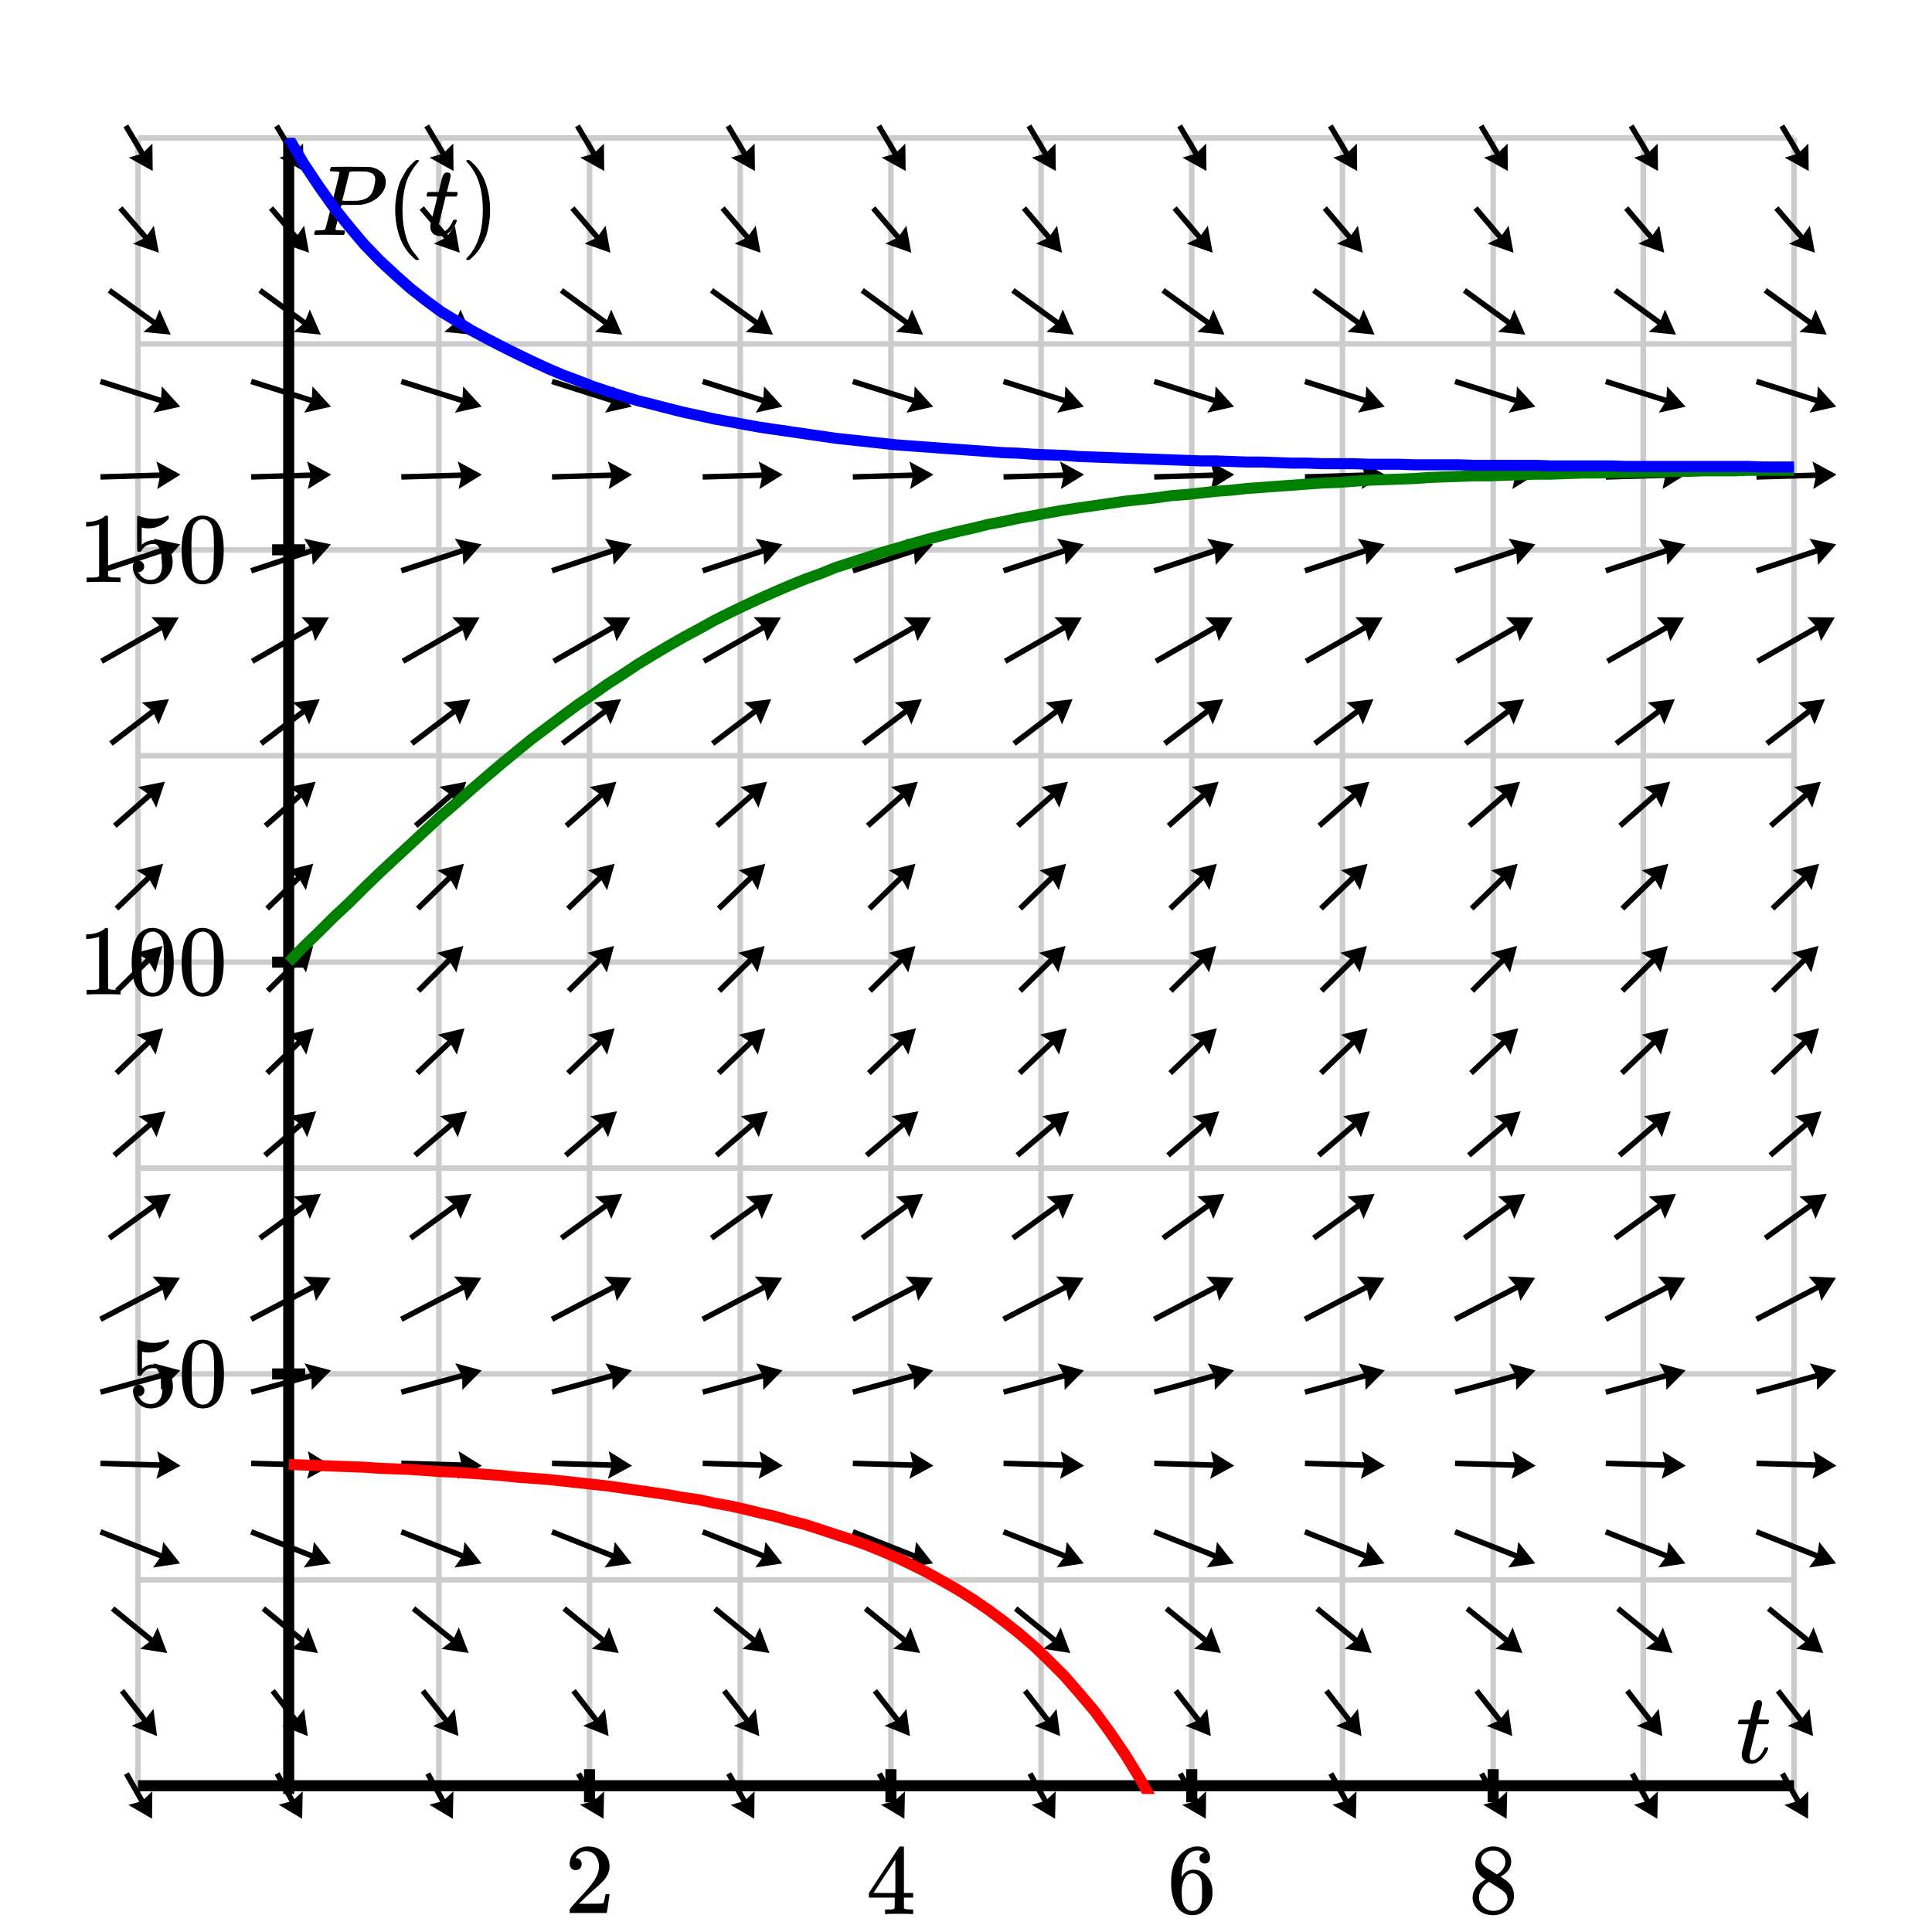 <svg xmlns="http://www.w3.org/2000/svg" id="diagram" width="350" height="350">
  <defs>
    <clipPath id="clipPath-0">
      <rect x="25.0" y="25.0" width="300.0" height="300.0"/>
    </clipPath>
    <clipPath id="clipPath-1">
      <rect x="25.0" y="25.0" width="300.0" height="300.0"/>
    </clipPath>
    <marker id="arrow-head-end-1_5_30_75-black" markerWidth="4.3" markerHeight="5.0" markerUnits="userSpaceOnUse" orient="auto-start-reverse" refX="3.4" refY="2.5">
      <path d="M 4.3 2.5L 0.0 5.0L 0.5 3.0L 0.5 2.0L 0.0 0.0Z" fill="black" stroke="none"/>
    </marker>
    <marker id="arrow-head-end-1_5_30_75-black-outline" markerWidth="8.3" markerHeight="9.0" markerUnits="userSpaceOnUse" orient="auto-start-reverse" refX="5.4" refY="4.5">
      <path d="M 7.3 6.2 L 3.0 8.7 A 2 2 0 0 1 0.0 7.0 L 0.0 2.0 A 2 2 0 0 1 3.0 0.3 L 7.3 2.8 A 2 2 0 0 1 7.3 6.2 Z" fill="white" stroke="none"/>
    </marker>
  </defs>
  <g id="grid-axes">
    <g id="grid" stroke="#ccc" stroke-width="1">
      <line id="line-0" x1="25.0" y1="325.0" x2="25.0" y2="25.0"/>
      <line id="line-1" x1="52.3" y1="325.0" x2="52.3" y2="25.0"/>
      <line id="line-2" x1="79.5" y1="325.0" x2="79.5" y2="25.0"/>
      <line id="line-3" x1="106.8" y1="325.0" x2="106.8" y2="25.0"/>
      <line id="line-4" x1="134.1" y1="325.0" x2="134.1" y2="25.0"/>
      <line id="line-5" x1="161.4" y1="325.0" x2="161.4" y2="25.0"/>
      <line id="line-6" x1="188.6" y1="325.0" x2="188.6" y2="25.0"/>
      <line id="line-7" x1="215.9" y1="325.0" x2="215.9" y2="25.0"/>
      <line id="line-8" x1="243.2" y1="325.0" x2="243.2" y2="25.0"/>
      <line id="line-9" x1="270.5" y1="325.0" x2="270.5" y2="25.0"/>
      <line id="line-10" x1="297.7" y1="325.0" x2="297.7" y2="25.0"/>
      <line id="line-11" x1="325.0" y1="325.0" x2="325.0" y2="25.0"/>
      <line id="line-12" x1="25.0" y1="323.5" x2="325.0" y2="323.5"/>
      <line id="line-13" x1="25.0" y1="286.2" x2="325.0" y2="286.2"/>
      <line id="line-14" x1="25.0" y1="248.9" x2="325.0" y2="248.9"/>
      <line id="line-15" x1="25.0" y1="211.6" x2="325.0" y2="211.6"/>
      <line id="line-16" x1="25.0" y1="174.3" x2="325.0" y2="174.3"/>
      <line id="line-17" x1="25.0" y1="136.9" x2="325.0" y2="136.9"/>
      <line id="line-18" x1="25.0" y1="99.6" x2="325.0" y2="99.6"/>
      <line id="line-19" x1="25.0" y1="62.3" x2="325.0" y2="62.3"/>
      <line id="line-20" x1="25.0" y1="25.0" x2="325.0" y2="25.0"/>
    </g>
    <g id="axes" stroke="black" stroke-width="2">
      <line id="line-21" x1="25.0" y1="323.5" x2="325.0" y2="323.5" stroke="black" stroke-width="2"/>
      <line id="line-22" x1="52.3" y1="325.0" x2="52.3" y2="25.0" stroke="black" stroke-width="2"/>
      <g id="g-0">
        <line id="line-23" x1="106.8" y1="326.5" x2="106.8" y2="320.5"/>
        <line id="line-24" x1="161.4" y1="326.5" x2="161.4" y2="320.5"/>
        <line id="line-25" x1="215.9" y1="326.5" x2="215.9" y2="320.5"/>
        <line id="line-26" x1="270.5" y1="326.5" x2="270.5" y2="320.5"/>
      </g>
      <g id="g-1">
        <line id="line-27" x1="49.3" y1="248.9" x2="55.3" y2="248.9"/>
        <line id="line-28" x1="49.3" y1="174.3" x2="55.3" y2="174.3"/>
        <line id="line-29" x1="49.3" y1="99.6" x2="55.3" y2="99.6"/>
      </g>
    </g>
    <g id="label-0" transform="translate(106.8,334.5) translate(-4.5,-0.0)">
      <g id="g-3">
        <svg xmlns:xlink="http://www.w3.org/1999/xlink" style="vertical-align: 0.000px" width="9.048px" height="12.056px" role="img" focusable="false" viewBox="0 -666 500 666" x="0.0" y="0.0">
          <defs>
            <path id="MJX-2-TEX-N-32" d="M109 429Q82 429 66 447T50 491Q50 562 103 614T235 666Q326 666 387 610T449 465Q449 422 429 383T381 315T301 241Q265 210 201 149L142 93L218 92Q375 92 385 97Q392 99 409 186V189H449V186Q448 183 436 95T421 3V0H50V19V31Q50 38 56 46T86 81Q115 113 136 137Q145 147 170 174T204 211T233 244T261 278T284 308T305 340T320 369T333 401T340 431T343 464Q343 527 309 573T212 619Q179 619 154 602T119 569T109 550Q109 549 114 549Q132 549 151 535T170 489Q170 464 154 447T109 429Z"/>
          </defs>
          <g stroke="currentColor" fill="currentColor" stroke-width="0" transform="scale(1,-1)">
            <g data-mml-node="math">
              <g data-mml-node="mtext" data-semantic-type="text" data-semantic-role="integer" data-semantic-font="normal" data-semantic-annotation="clearspeak:unit" data-semantic-id="0" data-semantic-speech="2">
                <use data-c="32" xlink:href="#MJX-2-TEX-N-32"/>
              </g>
            </g>
          </g>
        </svg>
      </g>
    </g>
    <g id="label-1" transform="translate(161.4,334.5) translate(-4.5,-0.0)">
      <g id="g-4">
        <svg xmlns:xlink="http://www.w3.org/1999/xlink" style="vertical-align: 0.000px" width="9.048px" height="12.256px" role="img" focusable="false" viewBox="0 -677 500 677" x="0.0" y="0.0">
          <defs>
            <path id="MJX-3-TEX-N-34" d="M462 0Q444 3 333 3Q217 3 199 0H190V46H221Q241 46 248 46T265 48T279 53T286 61Q287 63 287 115V165H28V211L179 442Q332 674 334 675Q336 677 355 677H373L379 671V211H471V165H379V114Q379 73 379 66T385 54Q393 47 442 46H471V0H462ZM293 211V545L74 212L183 211H293Z"/>
          </defs>
          <g stroke="currentColor" fill="currentColor" stroke-width="0" transform="scale(1,-1)">
            <g data-mml-node="math">
              <g data-mml-node="mtext" data-semantic-type="text" data-semantic-role="integer" data-semantic-font="normal" data-semantic-annotation="clearspeak:unit" data-semantic-id="0" data-semantic-speech="4">
                <use data-c="34" xlink:href="#MJX-3-TEX-N-34"/>
              </g>
            </g>
          </g>
        </svg>
      </g>
    </g>
    <g id="label-2" transform="translate(215.9,334.5) translate(-4.5,-0.0)">
      <g id="g-5">
        <svg xmlns:xlink="http://www.w3.org/1999/xlink" style="vertical-align: -0.400px" width="9.048px" height="12.456px" role="img" focusable="false" viewBox="0 -666 500 688" x="0.0" y="0.0">
          <defs>
            <path id="MJX-4-TEX-N-36" d="M42 313Q42 476 123 571T303 666Q372 666 402 630T432 550Q432 525 418 510T379 495Q356 495 341 509T326 548Q326 592 373 601Q351 623 311 626Q240 626 194 566Q147 500 147 364L148 360Q153 366 156 373Q197 433 263 433H267Q313 433 348 414Q372 400 396 374T435 317Q456 268 456 210V192Q456 169 451 149Q440 90 387 34T253 -22Q225 -22 199 -14T143 16T92 75T56 172T42 313ZM257 397Q227 397 205 380T171 335T154 278T148 216Q148 133 160 97T198 39Q222 21 251 21Q302 21 329 59Q342 77 347 104T352 209Q352 289 347 316T329 361Q302 397 257 397Z"/>
          </defs>
          <g stroke="currentColor" fill="currentColor" stroke-width="0" transform="scale(1,-1)">
            <g data-mml-node="math">
              <g data-mml-node="mtext" data-semantic-type="text" data-semantic-role="integer" data-semantic-font="normal" data-semantic-annotation="clearspeak:unit" data-semantic-id="0" data-semantic-speech="6">
                <use data-c="36" xlink:href="#MJX-4-TEX-N-36"/>
              </g>
            </g>
          </g>
        </svg>
      </g>
    </g>
    <g id="label-3" transform="translate(270.5,334.5) translate(-4.5,-0.0)">
      <g id="g-6">
        <svg xmlns:xlink="http://www.w3.org/1999/xlink" style="vertical-align: -0.400px" width="9.048px" height="12.456px" role="img" focusable="false" viewBox="0 -666 500 688" x="0.0" y="0.0">
          <defs>
            <path id="MJX-5-TEX-N-38" d="M70 417T70 494T124 618T248 666Q319 666 374 624T429 515Q429 485 418 459T392 417T361 389T335 371T324 363L338 354Q352 344 366 334T382 323Q457 264 457 174Q457 95 399 37T249 -22Q159 -22 101 29T43 155Q43 263 172 335L154 348Q133 361 127 368Q70 417 70 494ZM286 386L292 390Q298 394 301 396T311 403T323 413T334 425T345 438T355 454T364 471T369 491T371 513Q371 556 342 586T275 624Q268 625 242 625Q201 625 165 599T128 534Q128 511 141 492T167 463T217 431Q224 426 228 424L286 386ZM250 21Q308 21 350 55T392 137Q392 154 387 169T375 194T353 216T330 234T301 253T274 270Q260 279 244 289T218 306L210 311Q204 311 181 294T133 239T107 157Q107 98 150 60T250 21Z"/>
          </defs>
          <g stroke="currentColor" fill="currentColor" stroke-width="0" transform="scale(1,-1)">
            <g data-mml-node="math">
              <g data-mml-node="mtext" data-semantic-type="text" data-semantic-role="integer" data-semantic-font="normal" data-semantic-annotation="clearspeak:unit" data-semantic-id="0" data-semantic-speech="8">
                <use data-c="38" xlink:href="#MJX-5-TEX-N-38"/>
              </g>
            </g>
          </g>
        </svg>
      </g>
    </g>
    <g id="label-4" transform="translate(41.3,248.9) translate(-18.1,-6.2)">
      <g id="g-7">
        <svg xmlns:xlink="http://www.w3.org/1999/xlink" style="vertical-align: -0.400px" width="18.096px" height="12.456px" role="img" focusable="false" viewBox="0 -666 1000 688" x="0.0" y="0.0">
          <defs>
            <path id="MJX-6-TEX-N-35" d="M164 157Q164 133 148 117T109 101H102Q148 22 224 22Q294 22 326 82Q345 115 345 210Q345 313 318 349Q292 382 260 382H254Q176 382 136 314Q132 307 129 306T114 304Q97 304 95 310Q93 314 93 485V614Q93 664 98 664Q100 666 102 666Q103 666 123 658T178 642T253 634Q324 634 389 662Q397 666 402 666Q410 666 410 648V635Q328 538 205 538Q174 538 149 544L139 546V374Q158 388 169 396T205 412T256 420Q337 420 393 355T449 201Q449 109 385 44T229 -22Q148 -22 99 32T50 154Q50 178 61 192T84 210T107 214Q132 214 148 197T164 157Z"/>
            <path id="MJX-6-TEX-N-30" d="M96 585Q152 666 249 666Q297 666 345 640T423 548Q460 465 460 320Q460 165 417 83Q397 41 362 16T301 -15T250 -22Q224 -22 198 -16T137 16T82 83Q39 165 39 320Q39 494 96 585ZM321 597Q291 629 250 629Q208 629 178 597Q153 571 145 525T137 333Q137 175 145 125T181 46Q209 16 250 16Q290 16 318 46Q347 76 354 130T362 333Q362 478 354 524T321 597Z"/>
          </defs>
          <g stroke="currentColor" fill="currentColor" stroke-width="0" transform="scale(1,-1)">
            <g data-mml-node="math">
              <g data-mml-node="mtext" data-semantic-type="text" data-semantic-role="unknown" data-semantic-font="normal" data-semantic-annotation="clearspeak:unit" data-semantic-id="0" data-semantic-speech="50">
                <use data-c="35" xlink:href="#MJX-6-TEX-N-35"/>
                <use data-c="30" xlink:href="#MJX-6-TEX-N-30" transform="translate(500,0)"/>
              </g>
            </g>
          </g>
        </svg>
      </g>
    </g>
    <g id="label-5" transform="translate(41.3,174.3) translate(-27.2,-6.2)">
      <g id="g-8">
        <svg xmlns:xlink="http://www.w3.org/1999/xlink" style="vertical-align: -0.400px" width="27.152px" height="12.456px" role="img" focusable="false" viewBox="0 -666 1500 688" x="0.0" y="0.0">
          <defs>
            <path id="MJX-7-TEX-N-31" d="M213 578L200 573Q186 568 160 563T102 556H83V602H102Q149 604 189 617T245 641T273 663Q275 666 285 666Q294 666 302 660V361L303 61Q310 54 315 52T339 48T401 46H427V0H416Q395 3 257 3Q121 3 100 0H88V46H114Q136 46 152 46T177 47T193 50T201 52T207 57T213 61V578Z"/>
            <path id="MJX-7-TEX-N-30" d="M96 585Q152 666 249 666Q297 666 345 640T423 548Q460 465 460 320Q460 165 417 83Q397 41 362 16T301 -15T250 -22Q224 -22 198 -16T137 16T82 83Q39 165 39 320Q39 494 96 585ZM321 597Q291 629 250 629Q208 629 178 597Q153 571 145 525T137 333Q137 175 145 125T181 46Q209 16 250 16Q290 16 318 46Q347 76 354 130T362 333Q362 478 354 524T321 597Z"/>
          </defs>
          <g stroke="currentColor" fill="currentColor" stroke-width="0" transform="scale(1,-1)">
            <g data-mml-node="math">
              <g data-mml-node="mtext" data-semantic-type="text" data-semantic-role="unknown" data-semantic-font="normal" data-semantic-annotation="clearspeak:unit" data-semantic-id="0" data-semantic-speech="100">
                <use data-c="31" xlink:href="#MJX-7-TEX-N-31"/>
                <use data-c="30" xlink:href="#MJX-7-TEX-N-30" transform="translate(500,0)"/>
                <use data-c="30" xlink:href="#MJX-7-TEX-N-30" transform="translate(1000,0)"/>
              </g>
            </g>
          </g>
        </svg>
      </g>
    </g>
    <g id="label-6" transform="translate(41.3,99.6) translate(-27.2,-6.2)">
      <g id="g-9">
        <svg xmlns:xlink="http://www.w3.org/1999/xlink" style="vertical-align: -0.400px" width="27.152px" height="12.456px" role="img" focusable="false" viewBox="0 -666 1500 688" x="0.0" y="0.0">
          <defs>
            <path id="MJX-8-TEX-N-31" d="M213 578L200 573Q186 568 160 563T102 556H83V602H102Q149 604 189 617T245 641T273 663Q275 666 285 666Q294 666 302 660V361L303 61Q310 54 315 52T339 48T401 46H427V0H416Q395 3 257 3Q121 3 100 0H88V46H114Q136 46 152 46T177 47T193 50T201 52T207 57T213 61V578Z"/>
            <path id="MJX-8-TEX-N-35" d="M164 157Q164 133 148 117T109 101H102Q148 22 224 22Q294 22 326 82Q345 115 345 210Q345 313 318 349Q292 382 260 382H254Q176 382 136 314Q132 307 129 306T114 304Q97 304 95 310Q93 314 93 485V614Q93 664 98 664Q100 666 102 666Q103 666 123 658T178 642T253 634Q324 634 389 662Q397 666 402 666Q410 666 410 648V635Q328 538 205 538Q174 538 149 544L139 546V374Q158 388 169 396T205 412T256 420Q337 420 393 355T449 201Q449 109 385 44T229 -22Q148 -22 99 32T50 154Q50 178 61 192T84 210T107 214Q132 214 148 197T164 157Z"/>
            <path id="MJX-8-TEX-N-30" d="M96 585Q152 666 249 666Q297 666 345 640T423 548Q460 465 460 320Q460 165 417 83Q397 41 362 16T301 -15T250 -22Q224 -22 198 -16T137 16T82 83Q39 165 39 320Q39 494 96 585ZM321 597Q291 629 250 629Q208 629 178 597Q153 571 145 525T137 333Q137 175 145 125T181 46Q209 16 250 16Q290 16 318 46Q347 76 354 130T362 333Q362 478 354 524T321 597Z"/>
          </defs>
          <g stroke="currentColor" fill="currentColor" stroke-width="0" transform="scale(1,-1)">
            <g data-mml-node="math">
              <g data-mml-node="mtext" data-semantic-type="text" data-semantic-role="unknown" data-semantic-font="normal" data-semantic-annotation="clearspeak:unit" data-semantic-id="0" data-semantic-speech="150">
                <use data-c="31" xlink:href="#MJX-8-TEX-N-31"/>
                <use data-c="35" xlink:href="#MJX-8-TEX-N-35" transform="translate(500,0)"/>
                <use data-c="30" xlink:href="#MJX-8-TEX-N-30" transform="translate(1000,0)"/>
              </g>
            </g>
          </g>
        </svg>
      </g>
    </g>
    <g id="label-7" transform="translate(321.0,319.5) translate(-6.5,-11.5)">
      <g id="g-10">
        <svg xmlns:xlink="http://www.w3.org/1999/xlink" style="vertical-align: -0.200px" width="6.536px" height="11.528px" role="img" focusable="false" viewBox="0 -626 361 637" x="0.0" y="0.0">
          <defs>
            <path id="MJX-9-TEX-I-1D461" d="M26 385Q19 392 19 395Q19 399 22 411T27 425Q29 430 36 430T87 431H140L159 511Q162 522 166 540T173 566T179 586T187 603T197 615T211 624T229 626Q247 625 254 615T261 596Q261 589 252 549T232 470L222 433Q222 431 272 431H323Q330 424 330 420Q330 398 317 385H210L174 240Q135 80 135 68Q135 26 162 26Q197 26 230 60T283 144Q285 150 288 151T303 153H307Q322 153 322 145Q322 142 319 133Q314 117 301 95T267 48T216 6T155 -11Q125 -11 98 4T59 56Q57 64 57 83V101L92 241Q127 382 128 383Q128 385 77 385H26Z"/>
          </defs>
          <g stroke="currentColor" fill="currentColor" stroke-width="0" transform="scale(1,-1)">
            <g data-mml-node="math">
              <g data-mml-node="mi" data-semantic-type="identifier" data-semantic-role="latinletter" data-semantic-font="italic" data-semantic-annotation="clearspeak:simple" data-semantic-id="0" data-semantic-speech="t">
                <use data-c="1D461" xlink:href="#MJX-9-TEX-I-1D461"/>
              </g>
            </g>
          </g>
        </svg>
      </g>
    </g>
    <g id="label-8" transform="translate(56.3,29.0) translate(0.0,-0.0)">
      <g id="g-11">
        <svg xmlns:xlink="http://www.w3.org/1999/xlink" style="vertical-align: -4.528px" width="34.208px" height="18.096px" role="img" focusable="false" viewBox="0 -750 1890 1000" x="0.0" y="0.0">
          <defs>
            <path id="MJX-10-TEX-I-1D443" d="M287 628Q287 635 230 637Q206 637 199 638T192 648Q192 649 194 659Q200 679 203 681T397 683Q587 682 600 680Q664 669 707 631T751 530Q751 453 685 389Q616 321 507 303Q500 302 402 301H307L277 182Q247 66 247 59Q247 55 248 54T255 50T272 48T305 46H336Q342 37 342 35Q342 19 335 5Q330 0 319 0Q316 0 282 1T182 2Q120 2 87 2T51 1Q33 1 33 11Q33 13 36 25Q40 41 44 43T67 46Q94 46 127 49Q141 52 146 61Q149 65 218 339T287 628ZM645 554Q645 567 643 575T634 597T609 619T560 635Q553 636 480 637Q463 637 445 637T416 636T404 636Q391 635 386 627Q384 621 367 550T332 412T314 344Q314 342 395 342H407H430Q542 342 590 392Q617 419 631 471T645 554Z"/>
            <path id="MJX-10-TEX-N-2061" d=""/>
            <path id="MJX-10-TEX-N-28" d="M94 250Q94 319 104 381T127 488T164 576T202 643T244 695T277 729T302 750H315H319Q333 750 333 741Q333 738 316 720T275 667T226 581T184 443T167 250T184 58T225 -81T274 -167T316 -220T333 -241Q333 -250 318 -250H315H302L274 -226Q180 -141 137 -14T94 250Z"/>
            <path id="MJX-10-TEX-I-1D461" d="M26 385Q19 392 19 395Q19 399 22 411T27 425Q29 430 36 430T87 431H140L159 511Q162 522 166 540T173 566T179 586T187 603T197 615T211 624T229 626Q247 625 254 615T261 596Q261 589 252 549T232 470L222 433Q222 431 272 431H323Q330 424 330 420Q330 398 317 385H210L174 240Q135 80 135 68Q135 26 162 26Q197 26 230 60T283 144Q285 150 288 151T303 153H307Q322 153 322 145Q322 142 319 133Q314 117 301 95T267 48T216 6T155 -11Q125 -11 98 4T59 56Q57 64 57 83V101L92 241Q127 382 128 383Q128 385 77 385H26Z"/>
            <path id="MJX-10-TEX-N-29" d="M60 749L64 750Q69 750 74 750H86L114 726Q208 641 251 514T294 250Q294 182 284 119T261 12T224 -76T186 -143T145 -194T113 -227T90 -246Q87 -249 86 -250H74Q66 -250 63 -250T58 -247T55 -238Q56 -237 66 -225Q221 -64 221 250T66 725Q56 737 55 738Q55 746 60 749Z"/>
          </defs>
          <g stroke="currentColor" fill="currentColor" stroke-width="0" transform="scale(1,-1)">
            <g data-mml-node="math" data-semantic-type="appl" data-semantic-role="simple function" data-semantic-annotation="clearspeak:simple" data-semantic-id="6" data-semantic-children="0,4" data-semantic-content="5,0" data-semantic-speech="upper P left parenthesis t right parenthesis">
              <g data-mml-node="mi" data-semantic-type="identifier" data-semantic-role="simple function" data-semantic-font="italic" data-semantic-annotation="clearspeak:simple" data-semantic-id="0" data-semantic-parent="6" data-semantic-operator="appl" data-semantic-speech="upper P">
                <use data-c="1D443" xlink:href="#MJX-10-TEX-I-1D443"/>
              </g>
              <g data-mml-node="mo" data-semantic-type="punctuation" data-semantic-role="application" data-semantic-id="5" data-semantic-parent="6" data-semantic-added="true" data-semantic-operator="appl" data-semantic-speech="of" transform="translate(751,0)">
                <use data-c="2061" xlink:href="#MJX-10-TEX-N-2061"/>
              </g>
              <g data-mml-node="mrow" data-semantic-type="fenced" data-semantic-role="leftright" data-semantic-id="4" data-semantic-children="2" data-semantic-content="1,3" data-semantic-parent="6" data-semantic-speech="left parenthesis t right parenthesis" transform="translate(751,0)">
                <g data-mml-node="mo" data-semantic-type="fence" data-semantic-role="open" data-semantic-id="1" data-semantic-parent="4" data-semantic-operator="fenced" data-semantic-speech="left parenthesis">
                  <use data-c="28" xlink:href="#MJX-10-TEX-N-28"/>
                </g>
                <g data-mml-node="mi" data-semantic-type="identifier" data-semantic-role="latinletter" data-semantic-font="italic" data-semantic-annotation="clearspeak:simple" data-semantic-id="2" data-semantic-parent="4" data-semantic-speech="t" transform="translate(389,0)">
                  <use data-c="1D461" xlink:href="#MJX-10-TEX-I-1D461"/>
                </g>
                <g data-mml-node="mo" data-semantic-type="fence" data-semantic-role="close" data-semantic-id="3" data-semantic-parent="4" data-semantic-operator="fenced" data-semantic-speech="right parenthesis" transform="translate(750,0)">
                  <use data-c="29" xlink:href="#MJX-10-TEX-N-29"/>
                </g>
              </g>
            </g>
          </g>
        </svg>
      </g>
    </g>
  </g>
  <g id="g-2">
    <line id="line-30" x1="22.9" y1="321.3" x2="27.1" y2="328.7" stroke="black" stroke-width="1" fill="none" marker-end="url(#arrow-head-end-1_5_30_75-black)"/>
    <line id="line-31" x1="22.1" y1="306.3" x2="27.9" y2="313.8" stroke="black" stroke-width="1" fill="none" marker-end="url(#arrow-head-end-1_5_30_75-black)"/>
    <line id="line-32" x1="20.4" y1="291.4" x2="29.6" y2="298.9" stroke="black" stroke-width="1" fill="none" marker-end="url(#arrow-head-end-1_5_30_75-black)"/>
    <line id="line-33" x1="18.2" y1="277.5" x2="31.8" y2="282.9" stroke="black" stroke-width="1" fill="none" marker-end="url(#arrow-head-end-1_5_30_75-black)"/>
    <line id="line-34" x1="18.2" y1="265.1" x2="31.8" y2="265.5" stroke="black" stroke-width="1" fill="none" marker-end="url(#arrow-head-end-1_5_30_75-black)"/>
    <line id="line-35" x1="18.2" y1="252.2" x2="31.8" y2="248.5" stroke="black" stroke-width="1" fill="none" marker-end="url(#arrow-head-end-1_5_30_75-black)"/>
    <line id="line-36" x1="18.2" y1="239.0" x2="31.8" y2="231.9" stroke="black" stroke-width="1" fill="none" marker-end="url(#arrow-head-end-1_5_30_75-black)"/>
    <line id="line-37" x1="19.8" y1="224.3" x2="30.2" y2="216.8" stroke="black" stroke-width="1" fill="none" marker-end="url(#arrow-head-end-1_5_30_75-black)"/>
    <line id="line-38" x1="20.7" y1="209.3" x2="29.3" y2="201.9" stroke="black" stroke-width="1" fill="none" marker-end="url(#arrow-head-end-1_5_30_75-black)"/>
    <line id="line-39" x1="21.1" y1="194.4" x2="28.9" y2="186.9" stroke="black" stroke-width="1" fill="none" marker-end="url(#arrow-head-end-1_5_30_75-black)"/>
    <line id="line-40" x1="21.2" y1="179.5" x2="28.8" y2="172.0" stroke="black" stroke-width="1" fill="none" marker-end="url(#arrow-head-end-1_5_30_75-black)"/>
    <line id="line-41" x1="21.1" y1="164.6" x2="28.9" y2="157.1" stroke="black" stroke-width="1" fill="none" marker-end="url(#arrow-head-end-1_5_30_75-black)"/>
    <line id="line-42" x1="20.8" y1="149.6" x2="29.2" y2="142.2" stroke="black" stroke-width="1" fill="none" marker-end="url(#arrow-head-end-1_5_30_75-black)"/>
    <line id="line-43" x1="20.1" y1="134.7" x2="29.9" y2="127.2" stroke="black" stroke-width="1" fill="none" marker-end="url(#arrow-head-end-1_5_30_75-black)"/>
    <line id="line-44" x1="18.4" y1="119.8" x2="31.6" y2="112.3" stroke="black" stroke-width="1" fill="none" marker-end="url(#arrow-head-end-1_5_30_75-black)"/>
    <line id="line-45" x1="18.2" y1="103.4" x2="31.8" y2="98.9" stroke="black" stroke-width="1" fill="none" marker-end="url(#arrow-head-end-1_5_30_75-black)"/>
    <line id="line-46" x1="18.2" y1="86.4" x2="31.8" y2="86.0" stroke="black" stroke-width="1" fill="none" marker-end="url(#arrow-head-end-1_5_30_75-black)"/>
    <line id="line-47" x1="18.2" y1="69.1" x2="31.8" y2="73.4" stroke="black" stroke-width="1" fill="none" marker-end="url(#arrow-head-end-1_5_30_75-black)"/>
    <line id="line-48" x1="19.8" y1="52.6" x2="30.2" y2="60.1" stroke="black" stroke-width="1" fill="none" marker-end="url(#arrow-head-end-1_5_30_75-black)"/>
    <line id="line-49" x1="21.8" y1="37.7" x2="28.2" y2="45.1" stroke="black" stroke-width="1" fill="none" marker-end="url(#arrow-head-end-1_5_30_75-black)"/>
    <line id="line-50" x1="22.8" y1="22.8" x2="27.2" y2="30.2" stroke="black" stroke-width="1" fill="none" marker-end="url(#arrow-head-end-1_5_30_75-black)"/>
    <line id="line-51" x1="50.2" y1="321.3" x2="54.3" y2="328.7" stroke="black" stroke-width="1" fill="none" marker-end="url(#arrow-head-end-1_5_30_75-black)"/>
    <line id="line-52" x1="49.4" y1="306.3" x2="55.2" y2="313.8" stroke="black" stroke-width="1" fill="none" marker-end="url(#arrow-head-end-1_5_30_75-black)"/>
    <line id="line-53" x1="47.7" y1="291.4" x2="56.9" y2="298.9" stroke="black" stroke-width="1" fill="none" marker-end="url(#arrow-head-end-1_5_30_75-black)"/>
    <line id="line-54" x1="45.5" y1="277.5" x2="59.1" y2="282.9" stroke="black" stroke-width="1" fill="none" marker-end="url(#arrow-head-end-1_5_30_75-black)"/>
    <line id="line-55" x1="45.5" y1="265.1" x2="59.1" y2="265.5" stroke="black" stroke-width="1" fill="none" marker-end="url(#arrow-head-end-1_5_30_75-black)"/>
    <line id="line-56" x1="45.5" y1="252.2" x2="59.1" y2="248.5" stroke="black" stroke-width="1" fill="none" marker-end="url(#arrow-head-end-1_5_30_75-black)"/>
    <line id="line-57" x1="45.5" y1="239.0" x2="59.1" y2="231.9" stroke="black" stroke-width="1" fill="none" marker-end="url(#arrow-head-end-1_5_30_75-black)"/>
    <line id="line-58" x1="47.1" y1="224.3" x2="57.4" y2="216.8" stroke="black" stroke-width="1" fill="none" marker-end="url(#arrow-head-end-1_5_30_75-black)"/>
    <line id="line-59" x1="48.0" y1="209.3" x2="56.6" y2="201.9" stroke="black" stroke-width="1" fill="none" marker-end="url(#arrow-head-end-1_5_30_75-black)"/>
    <line id="line-60" x1="48.4" y1="194.4" x2="56.2" y2="186.9" stroke="black" stroke-width="1" fill="none" marker-end="url(#arrow-head-end-1_5_30_75-black)"/>
    <line id="line-61" x1="48.5" y1="179.5" x2="56.1" y2="172.0" stroke="black" stroke-width="1" fill="none" marker-end="url(#arrow-head-end-1_5_30_75-black)"/>
    <line id="line-62" x1="48.4" y1="164.6" x2="56.1" y2="157.1" stroke="black" stroke-width="1" fill="none" marker-end="url(#arrow-head-end-1_5_30_75-black)"/>
    <line id="line-63" x1="48.1" y1="149.6" x2="56.5" y2="142.2" stroke="black" stroke-width="1" fill="none" marker-end="url(#arrow-head-end-1_5_30_75-black)"/>
    <line id="line-64" x1="47.3" y1="134.7" x2="57.2" y2="127.2" stroke="black" stroke-width="1" fill="none" marker-end="url(#arrow-head-end-1_5_30_75-black)"/>
    <line id="line-65" x1="45.7" y1="119.8" x2="58.8" y2="112.3" stroke="black" stroke-width="1" fill="none" marker-end="url(#arrow-head-end-1_5_30_75-black)"/>
    <line id="line-66" x1="45.5" y1="103.4" x2="59.1" y2="98.9" stroke="black" stroke-width="1" fill="none" marker-end="url(#arrow-head-end-1_5_30_75-black)"/>
    <line id="line-67" x1="45.5" y1="86.4" x2="59.1" y2="86.0" stroke="black" stroke-width="1" fill="none" marker-end="url(#arrow-head-end-1_5_30_75-black)"/>
    <line id="line-68" x1="45.5" y1="69.1" x2="59.1" y2="73.4" stroke="black" stroke-width="1" fill="none" marker-end="url(#arrow-head-end-1_5_30_75-black)"/>
    <line id="line-69" x1="47.1" y1="52.6" x2="57.4" y2="60.1" stroke="black" stroke-width="1" fill="none" marker-end="url(#arrow-head-end-1_5_30_75-black)"/>
    <line id="line-70" x1="49.1" y1="37.7" x2="55.4" y2="45.1" stroke="black" stroke-width="1" fill="none" marker-end="url(#arrow-head-end-1_5_30_75-black)"/>
    <line id="line-71" x1="50.1" y1="22.8" x2="54.5" y2="30.2" stroke="black" stroke-width="1" fill="none" marker-end="url(#arrow-head-end-1_5_30_75-black)"/>
    <line id="line-72" x1="77.5" y1="321.3" x2="81.6" y2="328.7" stroke="black" stroke-width="1" fill="none" marker-end="url(#arrow-head-end-1_5_30_75-black)"/>
    <line id="line-73" x1="76.6" y1="306.3" x2="82.5" y2="313.8" stroke="black" stroke-width="1" fill="none" marker-end="url(#arrow-head-end-1_5_30_75-black)"/>
    <line id="line-74" x1="74.9" y1="291.4" x2="84.2" y2="298.9" stroke="black" stroke-width="1" fill="none" marker-end="url(#arrow-head-end-1_5_30_75-black)"/>
    <line id="line-75" x1="72.7" y1="277.5" x2="86.4" y2="282.9" stroke="black" stroke-width="1" fill="none" marker-end="url(#arrow-head-end-1_5_30_75-black)"/>
    <line id="line-76" x1="72.7" y1="265.1" x2="86.4" y2="265.5" stroke="black" stroke-width="1" fill="none" marker-end="url(#arrow-head-end-1_5_30_75-black)"/>
    <line id="line-77" x1="72.7" y1="252.2" x2="86.4" y2="248.5" stroke="black" stroke-width="1" fill="none" marker-end="url(#arrow-head-end-1_5_30_75-black)"/>
    <line id="line-78" x1="72.7" y1="239.0" x2="86.4" y2="231.9" stroke="black" stroke-width="1" fill="none" marker-end="url(#arrow-head-end-1_5_30_75-black)"/>
    <line id="line-79" x1="74.4" y1="224.3" x2="84.7" y2="216.8" stroke="black" stroke-width="1" fill="none" marker-end="url(#arrow-head-end-1_5_30_75-black)"/>
    <line id="line-80" x1="75.2" y1="209.3" x2="83.9" y2="201.9" stroke="black" stroke-width="1" fill="none" marker-end="url(#arrow-head-end-1_5_30_75-black)"/>
    <line id="line-81" x1="75.6" y1="194.4" x2="83.5" y2="186.9" stroke="black" stroke-width="1" fill="none" marker-end="url(#arrow-head-end-1_5_30_75-black)"/>
    <line id="line-82" x1="75.8" y1="179.5" x2="83.3" y2="172.0" stroke="black" stroke-width="1" fill="none" marker-end="url(#arrow-head-end-1_5_30_75-black)"/>
    <line id="line-83" x1="75.7" y1="164.6" x2="83.4" y2="157.1" stroke="black" stroke-width="1" fill="none" marker-end="url(#arrow-head-end-1_5_30_75-black)"/>
    <line id="line-84" x1="75.3" y1="149.6" x2="83.8" y2="142.2" stroke="black" stroke-width="1" fill="none" marker-end="url(#arrow-head-end-1_5_30_75-black)"/>
    <line id="line-85" x1="74.6" y1="134.7" x2="84.5" y2="127.2" stroke="black" stroke-width="1" fill="none" marker-end="url(#arrow-head-end-1_5_30_75-black)"/>
    <line id="line-86" x1="73.0" y1="119.8" x2="86.1" y2="112.3" stroke="black" stroke-width="1" fill="none" marker-end="url(#arrow-head-end-1_5_30_75-black)"/>
    <line id="line-87" x1="72.7" y1="103.4" x2="86.4" y2="98.9" stroke="black" stroke-width="1" fill="none" marker-end="url(#arrow-head-end-1_5_30_75-black)"/>
    <line id="line-88" x1="72.7" y1="86.4" x2="86.4" y2="86.0" stroke="black" stroke-width="1" fill="none" marker-end="url(#arrow-head-end-1_5_30_75-black)"/>
    <line id="line-89" x1="72.7" y1="69.1" x2="86.4" y2="73.4" stroke="black" stroke-width="1" fill="none" marker-end="url(#arrow-head-end-1_5_30_75-black)"/>
    <line id="line-90" x1="74.4" y1="52.6" x2="84.7" y2="60.1" stroke="black" stroke-width="1" fill="none" marker-end="url(#arrow-head-end-1_5_30_75-black)"/>
    <line id="line-91" x1="76.4" y1="37.7" x2="82.7" y2="45.1" stroke="black" stroke-width="1" fill="none" marker-end="url(#arrow-head-end-1_5_30_75-black)"/>
    <line id="line-92" x1="77.3" y1="22.8" x2="81.7" y2="30.2" stroke="black" stroke-width="1" fill="none" marker-end="url(#arrow-head-end-1_5_30_75-black)"/>
    <line id="line-93" x1="104.8" y1="321.3" x2="108.9" y2="328.7" stroke="black" stroke-width="1" fill="none" marker-end="url(#arrow-head-end-1_5_30_75-black)"/>
    <line id="line-94" x1="103.9" y1="306.3" x2="109.7" y2="313.8" stroke="black" stroke-width="1" fill="none" marker-end="url(#arrow-head-end-1_5_30_75-black)"/>
    <line id="line-95" x1="102.2" y1="291.4" x2="111.4" y2="298.9" stroke="black" stroke-width="1" fill="none" marker-end="url(#arrow-head-end-1_5_30_75-black)"/>
    <line id="line-96" x1="100.0" y1="277.5" x2="113.6" y2="282.9" stroke="black" stroke-width="1" fill="none" marker-end="url(#arrow-head-end-1_5_30_75-black)"/>
    <line id="line-97" x1="100.0" y1="265.1" x2="113.6" y2="265.5" stroke="black" stroke-width="1" fill="none" marker-end="url(#arrow-head-end-1_5_30_75-black)"/>
    <line id="line-98" x1="100.0" y1="252.2" x2="113.6" y2="248.5" stroke="black" stroke-width="1" fill="none" marker-end="url(#arrow-head-end-1_5_30_75-black)"/>
    <line id="line-99" x1="100.0" y1="239.0" x2="113.6" y2="231.9" stroke="black" stroke-width="1" fill="none" marker-end="url(#arrow-head-end-1_5_30_75-black)"/>
    <line id="line-100" x1="101.7" y1="224.3" x2="112.0" y2="216.8" stroke="black" stroke-width="1" fill="none" marker-end="url(#arrow-head-end-1_5_30_75-black)"/>
    <line id="line-101" x1="102.5" y1="209.3" x2="111.1" y2="201.9" stroke="black" stroke-width="1" fill="none" marker-end="url(#arrow-head-end-1_5_30_75-black)"/>
    <line id="line-102" x1="102.9" y1="194.4" x2="110.7" y2="186.9" stroke="black" stroke-width="1" fill="none" marker-end="url(#arrow-head-end-1_5_30_75-black)"/>
    <line id="line-103" x1="103.0" y1="179.5" x2="110.6" y2="172.0" stroke="black" stroke-width="1" fill="none" marker-end="url(#arrow-head-end-1_5_30_75-black)"/>
    <line id="line-104" x1="102.9" y1="164.6" x2="110.7" y2="157.1" stroke="black" stroke-width="1" fill="none" marker-end="url(#arrow-head-end-1_5_30_75-black)"/>
    <line id="line-105" x1="102.6" y1="149.6" x2="111.0" y2="142.2" stroke="black" stroke-width="1" fill="none" marker-end="url(#arrow-head-end-1_5_30_75-black)"/>
    <line id="line-106" x1="101.9" y1="134.7" x2="111.8" y2="127.2" stroke="black" stroke-width="1" fill="none" marker-end="url(#arrow-head-end-1_5_30_75-black)"/>
    <line id="line-107" x1="100.3" y1="119.8" x2="113.4" y2="112.3" stroke="black" stroke-width="1" fill="none" marker-end="url(#arrow-head-end-1_5_30_75-black)"/>
    <line id="line-108" x1="100.0" y1="103.4" x2="113.6" y2="98.9" stroke="black" stroke-width="1" fill="none" marker-end="url(#arrow-head-end-1_5_30_75-black)"/>
    <line id="line-109" x1="100.0" y1="86.4" x2="113.6" y2="86.0" stroke="black" stroke-width="1" fill="none" marker-end="url(#arrow-head-end-1_5_30_75-black)"/>
    <line id="line-110" x1="100.0" y1="69.1" x2="113.6" y2="73.4" stroke="black" stroke-width="1" fill="none" marker-end="url(#arrow-head-end-1_5_30_75-black)"/>
    <line id="line-111" x1="101.7" y1="52.6" x2="112.0" y2="60.1" stroke="black" stroke-width="1" fill="none" marker-end="url(#arrow-head-end-1_5_30_75-black)"/>
    <line id="line-112" x1="103.7" y1="37.7" x2="110.0" y2="45.1" stroke="black" stroke-width="1" fill="none" marker-end="url(#arrow-head-end-1_5_30_75-black)"/>
    <line id="line-113" x1="104.6" y1="22.8" x2="109.0" y2="30.2" stroke="black" stroke-width="1" fill="none" marker-end="url(#arrow-head-end-1_5_30_75-black)"/>
    <line id="line-114" x1="132.0" y1="321.3" x2="136.2" y2="328.7" stroke="black" stroke-width="1" fill="none" marker-end="url(#arrow-head-end-1_5_30_75-black)"/>
    <line id="line-115" x1="131.2" y1="306.3" x2="137.0" y2="313.8" stroke="black" stroke-width="1" fill="none" marker-end="url(#arrow-head-end-1_5_30_75-black)"/>
    <line id="line-116" x1="129.5" y1="291.4" x2="138.7" y2="298.9" stroke="black" stroke-width="1" fill="none" marker-end="url(#arrow-head-end-1_5_30_75-black)"/>
    <line id="line-117" x1="127.3" y1="277.5" x2="140.9" y2="282.9" stroke="black" stroke-width="1" fill="none" marker-end="url(#arrow-head-end-1_5_30_75-black)"/>
    <line id="line-118" x1="127.3" y1="265.1" x2="140.9" y2="265.5" stroke="black" stroke-width="1" fill="none" marker-end="url(#arrow-head-end-1_5_30_75-black)"/>
    <line id="line-119" x1="127.3" y1="252.2" x2="140.9" y2="248.5" stroke="black" stroke-width="1" fill="none" marker-end="url(#arrow-head-end-1_5_30_75-black)"/>
    <line id="line-120" x1="127.3" y1="239.0" x2="140.9" y2="231.9" stroke="black" stroke-width="1" fill="none" marker-end="url(#arrow-head-end-1_5_30_75-black)"/>
    <line id="line-121" x1="128.9" y1="224.3" x2="139.3" y2="216.8" stroke="black" stroke-width="1" fill="none" marker-end="url(#arrow-head-end-1_5_30_75-black)"/>
    <line id="line-122" x1="129.8" y1="209.3" x2="138.4" y2="201.9" stroke="black" stroke-width="1" fill="none" marker-end="url(#arrow-head-end-1_5_30_75-black)"/>
    <line id="line-123" x1="130.2" y1="194.4" x2="138.0" y2="186.9" stroke="black" stroke-width="1" fill="none" marker-end="url(#arrow-head-end-1_5_30_75-black)"/>
    <line id="line-124" x1="130.3" y1="179.5" x2="137.9" y2="172.0" stroke="black" stroke-width="1" fill="none" marker-end="url(#arrow-head-end-1_5_30_75-black)"/>
    <line id="line-125" x1="130.2" y1="164.6" x2="138.0" y2="157.1" stroke="black" stroke-width="1" fill="none" marker-end="url(#arrow-head-end-1_5_30_75-black)"/>
    <line id="line-126" x1="129.9" y1="149.6" x2="138.3" y2="142.2" stroke="black" stroke-width="1" fill="none" marker-end="url(#arrow-head-end-1_5_30_75-black)"/>
    <line id="line-127" x1="129.1" y1="134.7" x2="139.0" y2="127.2" stroke="black" stroke-width="1" fill="none" marker-end="url(#arrow-head-end-1_5_30_75-black)"/>
    <line id="line-128" x1="127.5" y1="119.8" x2="140.7" y2="112.3" stroke="black" stroke-width="1" fill="none" marker-end="url(#arrow-head-end-1_5_30_75-black)"/>
    <line id="line-129" x1="127.3" y1="103.4" x2="140.9" y2="98.9" stroke="black" stroke-width="1" fill="none" marker-end="url(#arrow-head-end-1_5_30_75-black)"/>
    <line id="line-130" x1="127.3" y1="86.4" x2="140.9" y2="86.0" stroke="black" stroke-width="1" fill="none" marker-end="url(#arrow-head-end-1_5_30_75-black)"/>
    <line id="line-131" x1="127.3" y1="69.1" x2="140.9" y2="73.4" stroke="black" stroke-width="1" fill="none" marker-end="url(#arrow-head-end-1_5_30_75-black)"/>
    <line id="line-132" x1="128.9" y1="52.6" x2="139.3" y2="60.1" stroke="black" stroke-width="1" fill="none" marker-end="url(#arrow-head-end-1_5_30_75-black)"/>
    <line id="line-133" x1="130.9" y1="37.7" x2="137.2" y2="45.1" stroke="black" stroke-width="1" fill="none" marker-end="url(#arrow-head-end-1_5_30_75-black)"/>
    <line id="line-134" x1="131.9" y1="22.8" x2="136.3" y2="30.2" stroke="black" stroke-width="1" fill="none" marker-end="url(#arrow-head-end-1_5_30_75-black)"/>
    <line id="line-135" x1="159.3" y1="321.3" x2="163.4" y2="328.7" stroke="black" stroke-width="1" fill="none" marker-end="url(#arrow-head-end-1_5_30_75-black)"/>
    <line id="line-136" x1="158.5" y1="306.3" x2="164.3" y2="313.8" stroke="black" stroke-width="1" fill="none" marker-end="url(#arrow-head-end-1_5_30_75-black)"/>
    <line id="line-137" x1="156.8" y1="291.4" x2="166.0" y2="298.9" stroke="black" stroke-width="1" fill="none" marker-end="url(#arrow-head-end-1_5_30_75-black)"/>
    <line id="line-138" x1="154.5" y1="277.5" x2="168.2" y2="282.9" stroke="black" stroke-width="1" fill="none" marker-end="url(#arrow-head-end-1_5_30_75-black)"/>
    <line id="line-139" x1="154.5" y1="265.1" x2="168.2" y2="265.5" stroke="black" stroke-width="1" fill="none" marker-end="url(#arrow-head-end-1_5_30_75-black)"/>
    <line id="line-140" x1="154.5" y1="252.2" x2="168.2" y2="248.5" stroke="black" stroke-width="1" fill="none" marker-end="url(#arrow-head-end-1_5_30_75-black)"/>
    <line id="line-141" x1="154.5" y1="239.0" x2="168.2" y2="231.9" stroke="black" stroke-width="1" fill="none" marker-end="url(#arrow-head-end-1_5_30_75-black)"/>
    <line id="line-142" x1="156.2" y1="224.3" x2="166.5" y2="216.8" stroke="black" stroke-width="1" fill="none" marker-end="url(#arrow-head-end-1_5_30_75-black)"/>
    <line id="line-143" x1="157.0" y1="209.3" x2="165.7" y2="201.9" stroke="black" stroke-width="1" fill="none" marker-end="url(#arrow-head-end-1_5_30_75-black)"/>
    <line id="line-144" x1="157.4" y1="194.4" x2="165.3" y2="186.9" stroke="black" stroke-width="1" fill="none" marker-end="url(#arrow-head-end-1_5_30_75-black)"/>
    <line id="line-145" x1="157.6" y1="179.5" x2="165.2" y2="172.0" stroke="black" stroke-width="1" fill="none" marker-end="url(#arrow-head-end-1_5_30_75-black)"/>
    <line id="line-146" x1="157.5" y1="164.6" x2="165.2" y2="157.1" stroke="black" stroke-width="1" fill="none" marker-end="url(#arrow-head-end-1_5_30_75-black)"/>
    <line id="line-147" x1="157.2" y1="149.6" x2="165.6" y2="142.2" stroke="black" stroke-width="1" fill="none" marker-end="url(#arrow-head-end-1_5_30_75-black)"/>
    <line id="line-148" x1="156.4" y1="134.7" x2="166.3" y2="127.2" stroke="black" stroke-width="1" fill="none" marker-end="url(#arrow-head-end-1_5_30_75-black)"/>
    <line id="line-149" x1="154.8" y1="119.8" x2="167.9" y2="112.3" stroke="black" stroke-width="1" fill="none" marker-end="url(#arrow-head-end-1_5_30_75-black)"/>
    <line id="line-150" x1="154.5" y1="103.4" x2="168.2" y2="98.9" stroke="black" stroke-width="1" fill="none" marker-end="url(#arrow-head-end-1_5_30_75-black)"/>
    <line id="line-151" x1="154.5" y1="86.4" x2="168.2" y2="86.0" stroke="black" stroke-width="1" fill="none" marker-end="url(#arrow-head-end-1_5_30_75-black)"/>
    <line id="line-152" x1="154.5" y1="69.1" x2="168.2" y2="73.4" stroke="black" stroke-width="1" fill="none" marker-end="url(#arrow-head-end-1_5_30_75-black)"/>
    <line id="line-153" x1="156.2" y1="52.6" x2="166.5" y2="60.1" stroke="black" stroke-width="1" fill="none" marker-end="url(#arrow-head-end-1_5_30_75-black)"/>
    <line id="line-154" x1="158.2" y1="37.7" x2="164.5" y2="45.1" stroke="black" stroke-width="1" fill="none" marker-end="url(#arrow-head-end-1_5_30_75-black)"/>
    <line id="line-155" x1="159.2" y1="22.8" x2="163.6" y2="30.2" stroke="black" stroke-width="1" fill="none" marker-end="url(#arrow-head-end-1_5_30_75-black)"/>
    <line id="line-156" x1="186.6" y1="321.3" x2="190.7" y2="328.7" stroke="black" stroke-width="1" fill="none" marker-end="url(#arrow-head-end-1_5_30_75-black)"/>
    <line id="line-157" x1="185.7" y1="306.3" x2="191.5" y2="313.8" stroke="black" stroke-width="1" fill="none" marker-end="url(#arrow-head-end-1_5_30_75-black)"/>
    <line id="line-158" x1="184.0" y1="291.4" x2="193.2" y2="298.9" stroke="black" stroke-width="1" fill="none" marker-end="url(#arrow-head-end-1_5_30_75-black)"/>
    <line id="line-159" x1="181.8" y1="277.5" x2="195.5" y2="282.9" stroke="black" stroke-width="1" fill="none" marker-end="url(#arrow-head-end-1_5_30_75-black)"/>
    <line id="line-160" x1="181.8" y1="265.1" x2="195.5" y2="265.5" stroke="black" stroke-width="1" fill="none" marker-end="url(#arrow-head-end-1_5_30_75-black)"/>
    <line id="line-161" x1="181.8" y1="252.2" x2="195.5" y2="248.5" stroke="black" stroke-width="1" fill="none" marker-end="url(#arrow-head-end-1_5_30_75-black)"/>
    <line id="line-162" x1="181.8" y1="239.0" x2="195.5" y2="231.9" stroke="black" stroke-width="1" fill="none" marker-end="url(#arrow-head-end-1_5_30_75-black)"/>
    <line id="line-163" x1="183.5" y1="224.3" x2="193.8" y2="216.8" stroke="black" stroke-width="1" fill="none" marker-end="url(#arrow-head-end-1_5_30_75-black)"/>
    <line id="line-164" x1="184.3" y1="209.3" x2="193.0" y2="201.9" stroke="black" stroke-width="1" fill="none" marker-end="url(#arrow-head-end-1_5_30_75-black)"/>
    <line id="line-165" x1="184.7" y1="194.4" x2="192.6" y2="186.9" stroke="black" stroke-width="1" fill="none" marker-end="url(#arrow-head-end-1_5_30_75-black)"/>
    <line id="line-166" x1="184.8" y1="179.5" x2="192.4" y2="172.0" stroke="black" stroke-width="1" fill="none" marker-end="url(#arrow-head-end-1_5_30_75-black)"/>
    <line id="line-167" x1="184.8" y1="164.6" x2="192.5" y2="157.1" stroke="black" stroke-width="1" fill="none" marker-end="url(#arrow-head-end-1_5_30_75-black)"/>
    <line id="line-168" x1="184.4" y1="149.6" x2="192.8" y2="142.2" stroke="black" stroke-width="1" fill="none" marker-end="url(#arrow-head-end-1_5_30_75-black)"/>
    <line id="line-169" x1="183.7" y1="134.7" x2="193.6" y2="127.2" stroke="black" stroke-width="1" fill="none" marker-end="url(#arrow-head-end-1_5_30_75-black)"/>
    <line id="line-170" x1="182.1" y1="119.8" x2="195.2" y2="112.3" stroke="black" stroke-width="1" fill="none" marker-end="url(#arrow-head-end-1_5_30_75-black)"/>
    <line id="line-171" x1="181.8" y1="103.4" x2="195.5" y2="98.9" stroke="black" stroke-width="1" fill="none" marker-end="url(#arrow-head-end-1_5_30_75-black)"/>
    <line id="line-172" x1="181.8" y1="86.4" x2="195.5" y2="86.0" stroke="black" stroke-width="1" fill="none" marker-end="url(#arrow-head-end-1_5_30_75-black)"/>
    <line id="line-173" x1="181.8" y1="69.1" x2="195.5" y2="73.4" stroke="black" stroke-width="1" fill="none" marker-end="url(#arrow-head-end-1_5_30_75-black)"/>
    <line id="line-174" x1="183.5" y1="52.6" x2="193.8" y2="60.1" stroke="black" stroke-width="1" fill="none" marker-end="url(#arrow-head-end-1_5_30_75-black)"/>
    <line id="line-175" x1="185.5" y1="37.7" x2="191.8" y2="45.1" stroke="black" stroke-width="1" fill="none" marker-end="url(#arrow-head-end-1_5_30_75-black)"/>
    <line id="line-176" x1="186.4" y1="22.8" x2="190.8" y2="30.2" stroke="black" stroke-width="1" fill="none" marker-end="url(#arrow-head-end-1_5_30_75-black)"/>
    <line id="line-177" x1="213.8" y1="321.3" x2="218.0" y2="328.7" stroke="black" stroke-width="1" fill="none" marker-end="url(#arrow-head-end-1_5_30_75-black)"/>
    <line id="line-178" x1="213.0" y1="306.3" x2="218.8" y2="313.8" stroke="black" stroke-width="1" fill="none" marker-end="url(#arrow-head-end-1_5_30_75-black)"/>
    <line id="line-179" x1="211.3" y1="291.4" x2="220.5" y2="298.9" stroke="black" stroke-width="1" fill="none" marker-end="url(#arrow-head-end-1_5_30_75-black)"/>
    <line id="line-180" x1="209.1" y1="277.5" x2="222.7" y2="282.9" stroke="black" stroke-width="1" fill="none" marker-end="url(#arrow-head-end-1_5_30_75-black)"/>
    <line id="line-181" x1="209.1" y1="265.1" x2="222.7" y2="265.5" stroke="black" stroke-width="1" fill="none" marker-end="url(#arrow-head-end-1_5_30_75-black)"/>
    <line id="line-182" x1="209.1" y1="252.2" x2="222.7" y2="248.5" stroke="black" stroke-width="1" fill="none" marker-end="url(#arrow-head-end-1_5_30_75-black)"/>
    <line id="line-183" x1="209.1" y1="239.0" x2="222.7" y2="231.9" stroke="black" stroke-width="1" fill="none" marker-end="url(#arrow-head-end-1_5_30_75-black)"/>
    <line id="line-184" x1="210.7" y1="224.3" x2="221.1" y2="216.8" stroke="black" stroke-width="1" fill="none" marker-end="url(#arrow-head-end-1_5_30_75-black)"/>
    <line id="line-185" x1="211.6" y1="209.3" x2="220.2" y2="201.9" stroke="black" stroke-width="1" fill="none" marker-end="url(#arrow-head-end-1_5_30_75-black)"/>
    <line id="line-186" x1="212.0" y1="194.4" x2="219.8" y2="186.9" stroke="black" stroke-width="1" fill="none" marker-end="url(#arrow-head-end-1_5_30_75-black)"/>
    <line id="line-187" x1="212.1" y1="179.5" x2="219.7" y2="172.0" stroke="black" stroke-width="1" fill="none" marker-end="url(#arrow-head-end-1_5_30_75-black)"/>
    <line id="line-188" x1="212.0" y1="164.6" x2="219.8" y2="157.1" stroke="black" stroke-width="1" fill="none" marker-end="url(#arrow-head-end-1_5_30_75-black)"/>
    <line id="line-189" x1="211.7" y1="149.6" x2="220.1" y2="142.2" stroke="black" stroke-width="1" fill="none" marker-end="url(#arrow-head-end-1_5_30_75-black)"/>
    <line id="line-190" x1="211.0" y1="134.7" x2="220.9" y2="127.2" stroke="black" stroke-width="1" fill="none" marker-end="url(#arrow-head-end-1_5_30_75-black)"/>
    <line id="line-191" x1="209.4" y1="119.8" x2="222.5" y2="112.3" stroke="black" stroke-width="1" fill="none" marker-end="url(#arrow-head-end-1_5_30_75-black)"/>
    <line id="line-192" x1="209.1" y1="103.4" x2="222.7" y2="98.9" stroke="black" stroke-width="1" fill="none" marker-end="url(#arrow-head-end-1_5_30_75-black)"/>
    <line id="line-193" x1="209.1" y1="86.4" x2="222.7" y2="86.0" stroke="black" stroke-width="1" fill="none" marker-end="url(#arrow-head-end-1_5_30_75-black)"/>
    <line id="line-194" x1="209.1" y1="69.1" x2="222.7" y2="73.4" stroke="black" stroke-width="1" fill="none" marker-end="url(#arrow-head-end-1_5_30_75-black)"/>
    <line id="line-195" x1="210.7" y1="52.6" x2="221.1" y2="60.1" stroke="black" stroke-width="1" fill="none" marker-end="url(#arrow-head-end-1_5_30_75-black)"/>
    <line id="line-196" x1="212.8" y1="37.7" x2="219.1" y2="45.1" stroke="black" stroke-width="1" fill="none" marker-end="url(#arrow-head-end-1_5_30_75-black)"/>
    <line id="line-197" x1="213.7" y1="22.8" x2="218.1" y2="30.2" stroke="black" stroke-width="1" fill="none" marker-end="url(#arrow-head-end-1_5_30_75-black)"/>
    <line id="line-198" x1="241.1" y1="321.3" x2="245.2" y2="328.7" stroke="black" stroke-width="1" fill="none" marker-end="url(#arrow-head-end-1_5_30_75-black)"/>
    <line id="line-199" x1="240.3" y1="306.3" x2="246.1" y2="313.8" stroke="black" stroke-width="1" fill="none" marker-end="url(#arrow-head-end-1_5_30_75-black)"/>
    <line id="line-200" x1="238.6" y1="291.4" x2="247.8" y2="298.9" stroke="black" stroke-width="1" fill="none" marker-end="url(#arrow-head-end-1_5_30_75-black)"/>
    <line id="line-201" x1="236.4" y1="277.5" x2="250.0" y2="282.9" stroke="black" stroke-width="1" fill="none" marker-end="url(#arrow-head-end-1_5_30_75-black)"/>
    <line id="line-202" x1="236.4" y1="265.1" x2="250.0" y2="265.5" stroke="black" stroke-width="1" fill="none" marker-end="url(#arrow-head-end-1_5_30_75-black)"/>
    <line id="line-203" x1="236.4" y1="252.2" x2="250.0" y2="248.5" stroke="black" stroke-width="1" fill="none" marker-end="url(#arrow-head-end-1_5_30_75-black)"/>
    <line id="line-204" x1="236.4" y1="239.0" x2="250.0" y2="231.9" stroke="black" stroke-width="1" fill="none" marker-end="url(#arrow-head-end-1_5_30_75-black)"/>
    <line id="line-205" x1="238.0" y1="224.3" x2="248.3" y2="216.8" stroke="black" stroke-width="1" fill="none" marker-end="url(#arrow-head-end-1_5_30_75-black)"/>
    <line id="line-206" x1="238.9" y1="209.3" x2="247.5" y2="201.9" stroke="black" stroke-width="1" fill="none" marker-end="url(#arrow-head-end-1_5_30_75-black)"/>
    <line id="line-207" x1="239.3" y1="194.4" x2="247.1" y2="186.9" stroke="black" stroke-width="1" fill="none" marker-end="url(#arrow-head-end-1_5_30_75-black)"/>
    <line id="line-208" x1="239.4" y1="179.5" x2="247.0" y2="172.0" stroke="black" stroke-width="1" fill="none" marker-end="url(#arrow-head-end-1_5_30_75-black)"/>
    <line id="line-209" x1="239.3" y1="164.6" x2="247.1" y2="157.1" stroke="black" stroke-width="1" fill="none" marker-end="url(#arrow-head-end-1_5_30_75-black)"/>
    <line id="line-210" x1="239.0" y1="149.6" x2="247.4" y2="142.2" stroke="black" stroke-width="1" fill="none" marker-end="url(#arrow-head-end-1_5_30_75-black)"/>
    <line id="line-211" x1="238.2" y1="134.7" x2="248.1" y2="127.2" stroke="black" stroke-width="1" fill="none" marker-end="url(#arrow-head-end-1_5_30_75-black)"/>
    <line id="line-212" x1="236.6" y1="119.8" x2="249.7" y2="112.3" stroke="black" stroke-width="1" fill="none" marker-end="url(#arrow-head-end-1_5_30_75-black)"/>
    <line id="line-213" x1="236.4" y1="103.4" x2="250.0" y2="98.9" stroke="black" stroke-width="1" fill="none" marker-end="url(#arrow-head-end-1_5_30_75-black)"/>
    <line id="line-214" x1="236.4" y1="86.4" x2="250.0" y2="86.0" stroke="black" stroke-width="1" fill="none" marker-end="url(#arrow-head-end-1_5_30_75-black)"/>
    <line id="line-215" x1="236.4" y1="69.1" x2="250.0" y2="73.4" stroke="black" stroke-width="1" fill="none" marker-end="url(#arrow-head-end-1_5_30_75-black)"/>
    <line id="line-216" x1="238.0" y1="52.6" x2="248.3" y2="60.1" stroke="black" stroke-width="1" fill="none" marker-end="url(#arrow-head-end-1_5_30_75-black)"/>
    <line id="line-217" x1="240.0" y1="37.7" x2="246.3" y2="45.1" stroke="black" stroke-width="1" fill="none" marker-end="url(#arrow-head-end-1_5_30_75-black)"/>
    <line id="line-218" x1="241.0" y1="22.8" x2="245.4" y2="30.2" stroke="black" stroke-width="1" fill="none" marker-end="url(#arrow-head-end-1_5_30_75-black)"/>
    <line id="line-219" x1="268.4" y1="321.3" x2="272.5" y2="328.7" stroke="black" stroke-width="1" fill="none" marker-end="url(#arrow-head-end-1_5_30_75-black)"/>
    <line id="line-220" x1="267.5" y1="306.3" x2="273.4" y2="313.8" stroke="black" stroke-width="1" fill="none" marker-end="url(#arrow-head-end-1_5_30_75-black)"/>
    <line id="line-221" x1="265.8" y1="291.4" x2="275.1" y2="298.9" stroke="black" stroke-width="1" fill="none" marker-end="url(#arrow-head-end-1_5_30_75-black)"/>
    <line id="line-222" x1="263.6" y1="277.5" x2="277.3" y2="282.9" stroke="black" stroke-width="1" fill="none" marker-end="url(#arrow-head-end-1_5_30_75-black)"/>
    <line id="line-223" x1="263.6" y1="265.1" x2="277.3" y2="265.5" stroke="black" stroke-width="1" fill="none" marker-end="url(#arrow-head-end-1_5_30_75-black)"/>
    <line id="line-224" x1="263.6" y1="252.2" x2="277.3" y2="248.5" stroke="black" stroke-width="1" fill="none" marker-end="url(#arrow-head-end-1_5_30_75-black)"/>
    <line id="line-225" x1="263.6" y1="239.0" x2="277.3" y2="231.9" stroke="black" stroke-width="1" fill="none" marker-end="url(#arrow-head-end-1_5_30_75-black)"/>
    <line id="line-226" x1="265.3" y1="224.3" x2="275.6" y2="216.8" stroke="black" stroke-width="1" fill="none" marker-end="url(#arrow-head-end-1_5_30_75-black)"/>
    <line id="line-227" x1="266.1" y1="209.3" x2="274.8" y2="201.9" stroke="black" stroke-width="1" fill="none" marker-end="url(#arrow-head-end-1_5_30_75-black)"/>
    <line id="line-228" x1="266.5" y1="194.4" x2="274.4" y2="186.9" stroke="black" stroke-width="1" fill="none" marker-end="url(#arrow-head-end-1_5_30_75-black)"/>
    <line id="line-229" x1="266.7" y1="179.5" x2="274.2" y2="172.0" stroke="black" stroke-width="1" fill="none" marker-end="url(#arrow-head-end-1_5_30_75-black)"/>
    <line id="line-230" x1="266.6" y1="164.6" x2="274.3" y2="157.1" stroke="black" stroke-width="1" fill="none" marker-end="url(#arrow-head-end-1_5_30_75-black)"/>
    <line id="line-231" x1="266.2" y1="149.6" x2="274.7" y2="142.2" stroke="black" stroke-width="1" fill="none" marker-end="url(#arrow-head-end-1_5_30_75-black)"/>
    <line id="line-232" x1="265.5" y1="134.7" x2="275.4" y2="127.2" stroke="black" stroke-width="1" fill="none" marker-end="url(#arrow-head-end-1_5_30_75-black)"/>
    <line id="line-233" x1="263.9" y1="119.8" x2="277.0" y2="112.3" stroke="black" stroke-width="1" fill="none" marker-end="url(#arrow-head-end-1_5_30_75-black)"/>
    <line id="line-234" x1="263.6" y1="103.4" x2="277.3" y2="98.9" stroke="black" stroke-width="1" fill="none" marker-end="url(#arrow-head-end-1_5_30_75-black)"/>
    <line id="line-235" x1="263.6" y1="86.4" x2="277.3" y2="86.0" stroke="black" stroke-width="1" fill="none" marker-end="url(#arrow-head-end-1_5_30_75-black)"/>
    <line id="line-236" x1="263.6" y1="69.1" x2="277.3" y2="73.4" stroke="black" stroke-width="1" fill="none" marker-end="url(#arrow-head-end-1_5_30_75-black)"/>
    <line id="line-237" x1="265.3" y1="52.6" x2="275.6" y2="60.1" stroke="black" stroke-width="1" fill="none" marker-end="url(#arrow-head-end-1_5_30_75-black)"/>
    <line id="line-238" x1="267.3" y1="37.7" x2="273.6" y2="45.1" stroke="black" stroke-width="1" fill="none" marker-end="url(#arrow-head-end-1_5_30_75-black)"/>
    <line id="line-239" x1="268.3" y1="22.8" x2="272.7" y2="30.2" stroke="black" stroke-width="1" fill="none" marker-end="url(#arrow-head-end-1_5_30_75-black)"/>
    <line id="line-240" x1="295.7" y1="321.3" x2="299.8" y2="328.7" stroke="black" stroke-width="1" fill="none" marker-end="url(#arrow-head-end-1_5_30_75-black)"/>
    <line id="line-241" x1="294.8" y1="306.3" x2="300.6" y2="313.8" stroke="black" stroke-width="1" fill="none" marker-end="url(#arrow-head-end-1_5_30_75-black)"/>
    <line id="line-242" x1="293.1" y1="291.4" x2="302.3" y2="298.9" stroke="black" stroke-width="1" fill="none" marker-end="url(#arrow-head-end-1_5_30_75-black)"/>
    <line id="line-243" x1="290.9" y1="277.5" x2="304.5" y2="282.9" stroke="black" stroke-width="1" fill="none" marker-end="url(#arrow-head-end-1_5_30_75-black)"/>
    <line id="line-244" x1="290.9" y1="265.1" x2="304.5" y2="265.5" stroke="black" stroke-width="1" fill="none" marker-end="url(#arrow-head-end-1_5_30_75-black)"/>
    <line id="line-245" x1="290.9" y1="252.2" x2="304.5" y2="248.5" stroke="black" stroke-width="1" fill="none" marker-end="url(#arrow-head-end-1_5_30_75-black)"/>
    <line id="line-246" x1="290.9" y1="239.0" x2="304.5" y2="231.9" stroke="black" stroke-width="1" fill="none" marker-end="url(#arrow-head-end-1_5_30_75-black)"/>
    <line id="line-247" x1="292.6" y1="224.3" x2="302.9" y2="216.8" stroke="black" stroke-width="1" fill="none" marker-end="url(#arrow-head-end-1_5_30_75-black)"/>
    <line id="line-248" x1="293.4" y1="209.3" x2="302.0" y2="201.9" stroke="black" stroke-width="1" fill="none" marker-end="url(#arrow-head-end-1_5_30_75-black)"/>
    <line id="line-249" x1="293.8" y1="194.4" x2="301.6" y2="186.9" stroke="black" stroke-width="1" fill="none" marker-end="url(#arrow-head-end-1_5_30_75-black)"/>
    <line id="line-250" x1="293.9" y1="179.5" x2="301.5" y2="172.0" stroke="black" stroke-width="1" fill="none" marker-end="url(#arrow-head-end-1_5_30_75-black)"/>
    <line id="line-251" x1="293.9" y1="164.6" x2="301.6" y2="157.1" stroke="black" stroke-width="1" fill="none" marker-end="url(#arrow-head-end-1_5_30_75-black)"/>
    <line id="line-252" x1="293.5" y1="149.6" x2="301.9" y2="142.2" stroke="black" stroke-width="1" fill="none" marker-end="url(#arrow-head-end-1_5_30_75-black)"/>
    <line id="line-253" x1="292.8" y1="134.7" x2="302.7" y2="127.2" stroke="black" stroke-width="1" fill="none" marker-end="url(#arrow-head-end-1_5_30_75-black)"/>
    <line id="line-254" x1="291.2" y1="119.8" x2="304.3" y2="112.3" stroke="black" stroke-width="1" fill="none" marker-end="url(#arrow-head-end-1_5_30_75-black)"/>
    <line id="line-255" x1="290.9" y1="103.4" x2="304.5" y2="98.9" stroke="black" stroke-width="1" fill="none" marker-end="url(#arrow-head-end-1_5_30_75-black)"/>
    <line id="line-256" x1="290.9" y1="86.4" x2="304.5" y2="86.0" stroke="black" stroke-width="1" fill="none" marker-end="url(#arrow-head-end-1_5_30_75-black)"/>
    <line id="line-257" x1="290.9" y1="69.1" x2="304.5" y2="73.4" stroke="black" stroke-width="1" fill="none" marker-end="url(#arrow-head-end-1_5_30_75-black)"/>
    <line id="line-258" x1="292.6" y1="52.6" x2="302.9" y2="60.1" stroke="black" stroke-width="1" fill="none" marker-end="url(#arrow-head-end-1_5_30_75-black)"/>
    <line id="line-259" x1="294.6" y1="37.7" x2="300.9" y2="45.1" stroke="black" stroke-width="1" fill="none" marker-end="url(#arrow-head-end-1_5_30_75-black)"/>
    <line id="line-260" x1="295.5" y1="22.8" x2="299.9" y2="30.2" stroke="black" stroke-width="1" fill="none" marker-end="url(#arrow-head-end-1_5_30_75-black)"/>
    <line id="line-261" x1="322.9" y1="321.3" x2="327.1" y2="328.7" stroke="black" stroke-width="1" fill="none" marker-end="url(#arrow-head-end-1_5_30_75-black)"/>
    <line id="line-262" x1="322.1" y1="306.3" x2="327.9" y2="313.8" stroke="black" stroke-width="1" fill="none" marker-end="url(#arrow-head-end-1_5_30_75-black)"/>
    <line id="line-263" x1="320.4" y1="291.4" x2="329.6" y2="298.9" stroke="black" stroke-width="1" fill="none" marker-end="url(#arrow-head-end-1_5_30_75-black)"/>
    <line id="line-264" x1="318.2" y1="277.5" x2="331.8" y2="282.9" stroke="black" stroke-width="1" fill="none" marker-end="url(#arrow-head-end-1_5_30_75-black)"/>
    <line id="line-265" x1="318.2" y1="265.1" x2="331.8" y2="265.5" stroke="black" stroke-width="1" fill="none" marker-end="url(#arrow-head-end-1_5_30_75-black)"/>
    <line id="line-266" x1="318.2" y1="252.2" x2="331.8" y2="248.5" stroke="black" stroke-width="1" fill="none" marker-end="url(#arrow-head-end-1_5_30_75-black)"/>
    <line id="line-267" x1="318.2" y1="239.0" x2="331.8" y2="231.9" stroke="black" stroke-width="1" fill="none" marker-end="url(#arrow-head-end-1_5_30_75-black)"/>
    <line id="line-268" x1="319.8" y1="224.3" x2="330.2" y2="216.8" stroke="black" stroke-width="1" fill="none" marker-end="url(#arrow-head-end-1_5_30_75-black)"/>
    <line id="line-269" x1="320.7" y1="209.3" x2="329.3" y2="201.9" stroke="black" stroke-width="1" fill="none" marker-end="url(#arrow-head-end-1_5_30_75-black)"/>
    <line id="line-270" x1="321.1" y1="194.4" x2="328.9" y2="186.9" stroke="black" stroke-width="1" fill="none" marker-end="url(#arrow-head-end-1_5_30_75-black)"/>
    <line id="line-271" x1="321.2" y1="179.5" x2="328.8" y2="172.0" stroke="black" stroke-width="1" fill="none" marker-end="url(#arrow-head-end-1_5_30_75-black)"/>
    <line id="line-272" x1="321.1" y1="164.6" x2="328.9" y2="157.1" stroke="black" stroke-width="1" fill="none" marker-end="url(#arrow-head-end-1_5_30_75-black)"/>
    <line id="line-273" x1="320.8" y1="149.6" x2="329.2" y2="142.2" stroke="black" stroke-width="1" fill="none" marker-end="url(#arrow-head-end-1_5_30_75-black)"/>
    <line id="line-274" x1="320.1" y1="134.7" x2="329.9" y2="127.2" stroke="black" stroke-width="1" fill="none" marker-end="url(#arrow-head-end-1_5_30_75-black)"/>
    <line id="line-275" x1="318.4" y1="119.8" x2="331.6" y2="112.3" stroke="black" stroke-width="1" fill="none" marker-end="url(#arrow-head-end-1_5_30_75-black)"/>
    <line id="line-276" x1="318.2" y1="103.4" x2="331.8" y2="98.9" stroke="black" stroke-width="1" fill="none" marker-end="url(#arrow-head-end-1_5_30_75-black)"/>
    <line id="line-277" x1="318.2" y1="86.4" x2="331.8" y2="86.0" stroke="black" stroke-width="1" fill="none" marker-end="url(#arrow-head-end-1_5_30_75-black)"/>
    <line id="line-278" x1="318.2" y1="69.1" x2="331.8" y2="73.4" stroke="black" stroke-width="1" fill="none" marker-end="url(#arrow-head-end-1_5_30_75-black)"/>
    <line id="line-279" x1="319.8" y1="52.6" x2="330.2" y2="60.1" stroke="black" stroke-width="1" fill="none" marker-end="url(#arrow-head-end-1_5_30_75-black)"/>
    <line id="line-280" x1="321.8" y1="37.7" x2="328.2" y2="45.1" stroke="black" stroke-width="1" fill="none" marker-end="url(#arrow-head-end-1_5_30_75-black)"/>
    <line id="line-281" x1="322.8" y1="22.8" x2="327.2" y2="30.2" stroke="black" stroke-width="1" fill="none" marker-end="url(#arrow-head-end-1_5_30_75-black)"/>
  </g>
  <path id="path-0" d="M 52.3 174.3 L 55.0 171.5 L 57.8 168.8 L 60.5 166.1 L 63.3 163.5 L 66.0 160.8 L 68.8 158.1 L 71.6 155.5 L 74.3 153.0 L 77.1 150.4 L 79.8 147.9 L 82.6 145.5 L 85.3 143.1 L 88.1 140.7 L 90.8 138.4 L 93.6 136.1 L 96.3 133.9 L 99.1 131.8 L 101.9 129.7 L 104.6 127.7 L 107.4 125.8 L 110.1 123.9 L 112.9 122.1 L 115.6 120.3 L 118.4 118.6 L 121.1 117.0 L 123.9 115.4 L 126.7 113.9 L 129.4 112.4 L 132.2 111.0 L 134.9 109.7 L 137.7 108.4 L 140.4 107.2 L 143.2 106.0 L 145.9 104.9 L 148.7 103.9 L 151.4 102.8 L 154.2 101.9 L 157.0 101.0 L 159.7 100.1 L 162.5 99.3 L 165.2 98.5 L 168.0 97.7 L 170.7 97.0 L 173.5 96.3 L 176.2 95.7 L 179.0 95.0 L 181.7 94.5 L 184.5 93.9 L 187.3 93.4 L 190.0 92.9 L 192.8 92.4 L 195.5 92.0 L 198.3 91.6 L 201.0 91.2 L 203.8 90.8 L 206.5 90.5 L 209.3 90.2 L 212.1 89.8 L 214.8 89.6 L 217.6 89.3 L 220.3 89.0 L 223.1 88.8 L 225.8 88.5 L 228.6 88.3 L 231.3 88.1 L 234.1 87.9 L 236.8 87.7 L 239.6 87.5 L 242.4 87.4 L 245.1 87.2 L 247.9 87.0 L 250.6 86.9 L 253.4 86.8 L 256.1 86.7 L 258.9 86.5 L 261.6 86.4 L 264.4 86.3 L 267.1 86.2 L 269.9 86.2 L 272.7 86.1 L 275.4 86.0 L 278.2 85.9 L 280.9 85.9 L 283.7 85.8 L 286.4 85.7 L 289.2 85.7 L 291.9 85.6 L 294.7 85.6 L 297.5 85.5 L 300.2 85.5 L 303.0 85.4 L 305.7 85.4 L 308.5 85.3 L 311.2 85.3 L 314.0 85.3 L 316.7 85.2 L 319.5 85.2 L 322.2 85.2 L 325.0 85.2" stroke="green" stroke-width="2" fill="none" clip-path="url(#clipPath-1)"/>
  <path id="path-1" d="M 52.3 25.0 L 55.0 29.6 L 57.8 33.8 L 60.5 37.6 L 63.3 41.1 L 66.0 44.3 L 68.8 47.2 L 71.6 49.8 L 74.3 52.2 L 77.1 54.4 L 79.8 56.4 L 82.6 58.1 L 85.3 59.8 L 88.1 61.3 L 90.8 62.7 L 93.6 64.1 L 96.3 65.4 L 99.1 66.7 L 101.9 67.9 L 104.6 68.9 L 107.4 70.0 L 110.1 70.9 L 112.9 71.8 L 115.6 72.6 L 118.4 73.3 L 121.1 74.0 L 123.9 74.7 L 126.7 75.3 L 129.4 75.9 L 132.2 76.4 L 134.9 76.9 L 137.7 77.4 L 140.4 77.8 L 143.2 78.2 L 145.9 78.6 L 148.7 79.0 L 151.4 79.4 L 154.2 79.7 L 157.0 80.0 L 159.7 80.3 L 162.5 80.6 L 165.2 80.8 L 168.0 81.0 L 170.7 81.2 L 173.5 81.4 L 176.2 81.6 L 179.0 81.8 L 181.7 82.0 L 184.5 82.1 L 187.3 82.3 L 190.0 82.4 L 192.8 82.5 L 195.5 82.7 L 198.3 82.8 L 201.0 82.9 L 203.8 83.0 L 206.5 83.1 L 209.3 83.2 L 212.1 83.3 L 214.8 83.4 L 217.6 83.5 L 220.3 83.5 L 223.1 83.6 L 225.8 83.7 L 228.6 83.7 L 231.3 83.8 L 234.1 83.9 L 236.8 83.9 L 239.6 84.0 L 242.4 84.0 L 245.1 84.0 L 247.9 84.1 L 250.6 84.1 L 253.4 84.1 L 256.1 84.2 L 258.9 84.2 L 261.6 84.2 L 264.4 84.2 L 267.1 84.3 L 269.9 84.3 L 272.7 84.3 L 275.4 84.3 L 278.2 84.3 L 280.9 84.4 L 283.7 84.4 L 286.4 84.4 L 289.2 84.4 L 291.9 84.4 L 294.7 84.5 L 297.5 84.5 L 300.2 84.5 L 303.0 84.5 L 305.7 84.5 L 308.5 84.5 L 311.2 84.5 L 314.0 84.5 L 316.7 84.5 L 319.5 84.6 L 322.2 84.6 L 325.0 84.6" stroke="blue" stroke-width="2" fill="none" clip-path="url(#clipPath-1)"/>
  <path id="path-2" d="M 52.3 265.3 L 55.0 265.4 L 57.8 265.5 L 60.5 265.6 L 63.3 265.7 L 66.0 265.8 L 68.8 266.0 L 71.6 266.1 L 74.3 266.2 L 77.1 266.4 L 79.8 266.6 L 82.6 266.7 L 85.3 266.9 L 88.1 267.1 L 90.8 267.3 L 93.6 267.6 L 96.3 267.8 L 99.1 268.0 L 101.9 268.3 L 104.6 268.6 L 107.4 268.9 L 110.1 269.2 L 112.9 269.6 L 115.6 270.0 L 118.4 270.4 L 121.1 270.8 L 123.9 271.3 L 126.7 271.7 L 129.4 272.3 L 132.2 272.8 L 134.9 273.4 L 137.7 274.1 L 140.4 274.7 L 143.2 275.5 L 145.9 276.2 L 148.7 277.1 L 151.4 278.0 L 154.2 278.9 L 157.0 279.9 L 159.7 281.0 L 162.5 282.2 L 165.2 283.5 L 168.0 284.9 L 170.7 286.4 L 173.5 288.0 L 176.2 289.7 L 179.0 291.6 L 181.7 293.6 L 184.5 295.8 L 187.3 298.2 L 190.0 300.8 L 192.8 303.6 L 195.5 306.7 L 198.3 310.0 L 201.0 313.7 L 203.8 317.8 L 206.5 322.2 L 209.3 327.2 L 212.1 332.7 L 214.8 338.8 L 217.6 345.7 L 220.3 353.4 L 223.1 362.1 L 225.8 371.8 L 228.6 383.0 L 231.3 395.9 L 234.1 410.9 L 236.8 428.6 L 239.6 449.6 L 242.4 475.0 L 245.1 506.0 L 247.9 544.7 L 250.6 594.8 L 253.4 661.7 L 256.1 754.4 L 258.9 892.3 L 261.6 1119.8 L 264.4 1560.5 L 267.1 2777.9 L 269.9 21980.5" stroke="red" stroke-width="2" fill="none" clip-path="url(#clipPath-1)"/>
</svg>
